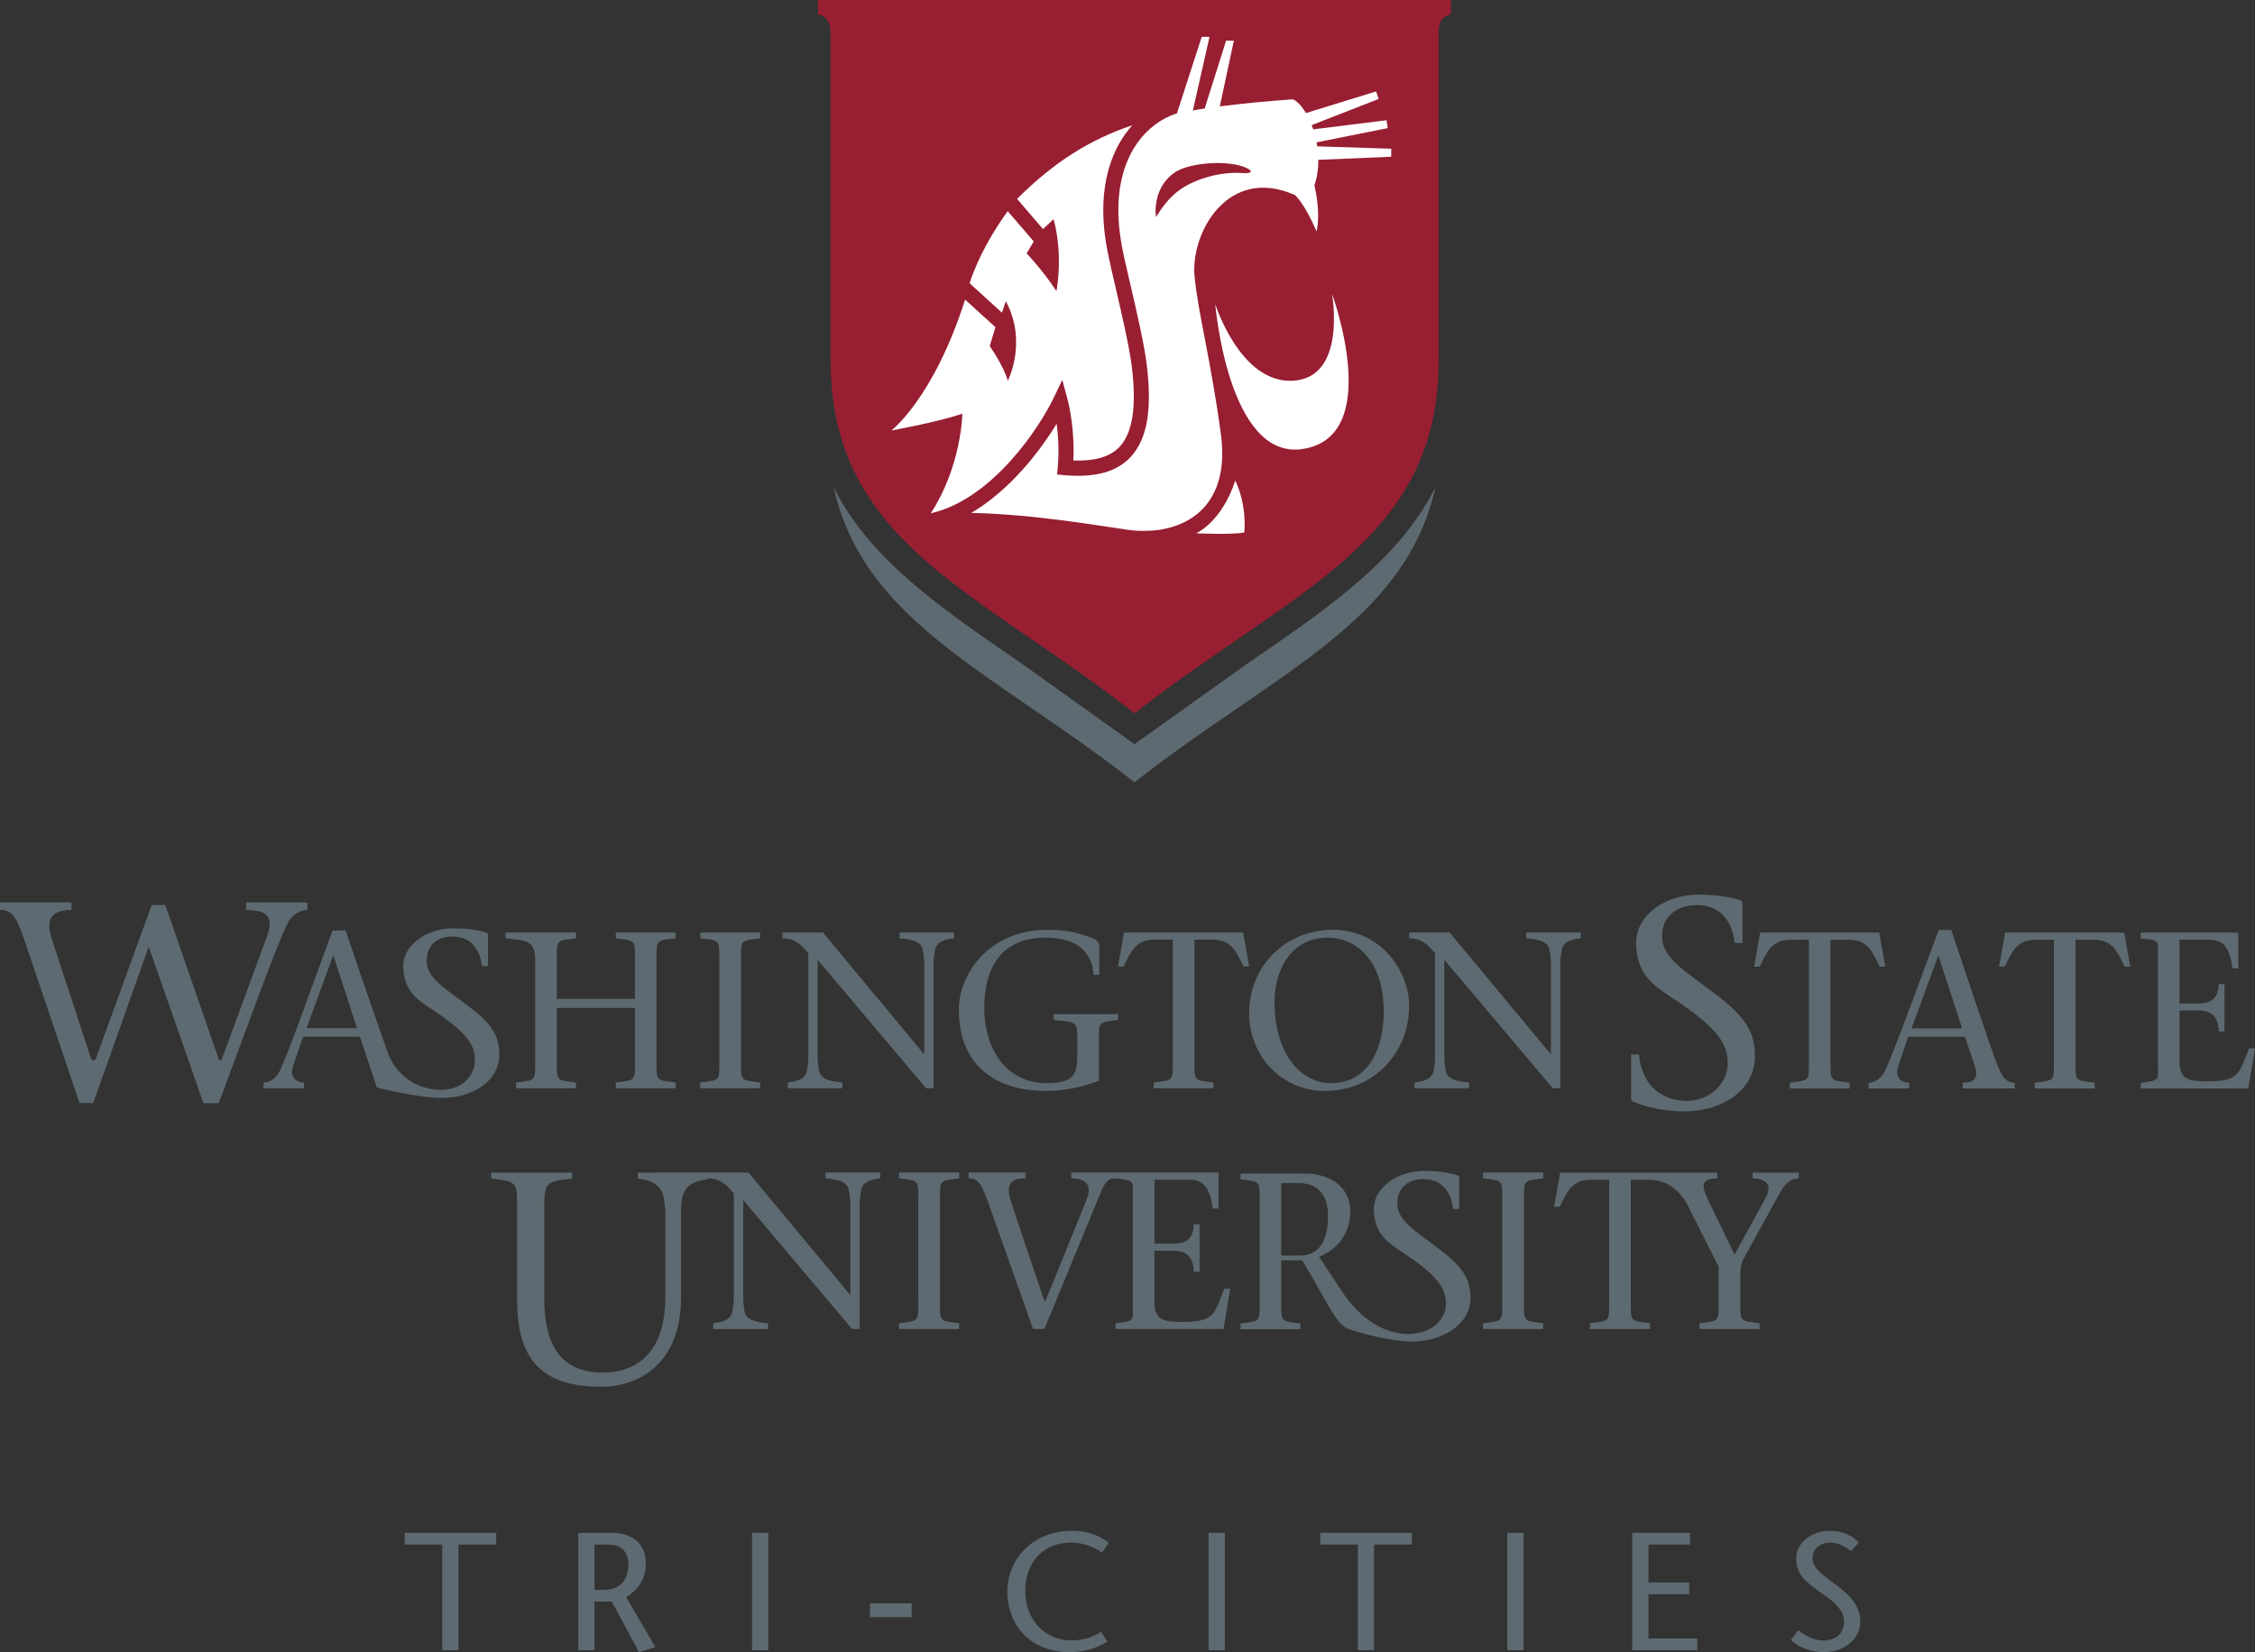 <?xml version="1.0" encoding="utf-8"?>
<!-- Generator: Adobe Illustrator 16.0.0, SVG Export Plug-In . SVG Version: 6.00 Build 0)  -->
<!DOCTYPE svg PUBLIC "-//W3C//DTD SVG 1.1//EN" "http://www.w3.org/Graphics/SVG/1.1/DTD/svg11.dtd">
<svg version="1.1" id="Layer_1" xmlns="http://www.w3.org/2000/svg" xmlns:xlink="http://www.w3.org/1999/xlink" x="0px" y="0px"
	 width="150px" height="109.933px" viewBox="0 0 150 109.933" enable-background="new 0 0 150 109.933" xml:space="preserve">
<rect x="0" y="0" width="150" height="109.933" fill="#333333" stroke="none"/>
<g>
	<path fill="#5E6A71" d="M29.417,109.799v-7.027h-2.499v-0.781h6.09v0.781H30.5v7.027H29.417z"/>
	<path fill="#5E6A71" d="M38.466,101.991h2.23c1.271,0,2.264,0.658,2.264,2.008c0,1.149-0.558,1.795-1.305,2.275l1.94,3.324
		l-1.093,0.334l-1.807-3.369h-1.149v3.235h-1.082V101.991z M39.548,105.783h0.613c1.383,0,1.64-1.026,1.64-1.684
		c0-0.959-0.602-1.327-1.327-1.327h-0.926V105.783z"/>
	<path fill="#5E6A71" d="M50.024,109.799v-7.808h1.082v7.808H50.024z"/>
	<path fill="#5E6A71" d="M57.868,107.601v-0.914h2.777v0.914H57.868z"/>
	<path fill="#5E6A71" d="M73.307,103.318c-0.368-0.301-1.205-0.681-2.042-0.681c-1.929,0-3.067,1.383-3.067,3.212
		c0,1.974,1.36,3.302,3.067,3.302c0.848,0,1.517-0.268,1.974-0.581l0.424,0.647c-0.524,0.357-1.45,0.714-2.454,0.714
		c-2.788,0-4.205-1.908-4.205-4.06c0-1.964,1.539-4.016,4.338-4.016c1.116,0,1.896,0.391,2.41,0.792L73.307,103.318z"/>
	<path fill="#5E6A71" d="M80.393,109.799v-7.808h1.081v7.808H80.393z"/>
	<path fill="#5E6A71" d="M90.321,109.799v-7.027h-2.499v-0.781h6.091v0.781h-2.511v7.027H90.321z"/>
	<path fill="#5E6A71" d="M100.262,109.799v-7.808h1.082v7.808H100.262z"/>
	<path fill="#5E6A71" d="M112.422,102.772h-2.767v2.521h2.711v0.781h-2.711v2.944h3.246v0.781h-4.328v-7.808h3.849V102.772z"/>
	<path fill="#5E6A71" d="M123.133,103.195c-0.381-0.279-0.883-0.558-1.351-0.558c-0.781,0-1.216,0.458-1.216,1.06
		c0,0.558,0.479,0.97,1.483,1.695c1.07,0.781,1.695,1.495,1.695,2.499c0,1.238-1.171,2.041-2.421,2.041
		c-0.746,0-1.639-0.268-2.197-0.815l0.48-0.646c0.457,0.323,0.959,0.681,1.694,0.681c0.771,0,1.361-0.413,1.361-1.283
		c0-0.981-1.171-1.617-1.807-2.085c-0.647-0.502-1.373-0.981-1.373-2.086c0-1.048,1.016-1.84,2.231-1.84
		c0.814,0,1.495,0.29,1.93,0.78L123.133,103.195z"/>
</g>
<g>
	<g>
		<g>
			<path fill="#5E6A71" d="M95.618,83.021c-1.569-1.177-2.668-1.836-2.668-2.934c0-1.159,0.816-1.632,1.728-1.632
				c1.254,0,1.85,0.879,1.976,1.979h0.408v-2.056c0-0.079-0.017-0.142-0.11-0.172c-0.628-0.219-1.521-0.297-2.196-0.297
				c-1.805,0-3.371,1.112-3.371,2.525c0,0.763,0.211,1.31,0.518,1.729h-0.006c0.008,0.007,0.015,0.012,0.02,0.017
				c0.382,0.507,0.903,0.831,1.365,1.139c2.354,1.554,2.883,2.386,2.902,3.404c0.043,2.264-4.196,3.455-6.988-0.895l-1.449-2.205
				c1.141-0.444,2.071-1.495,2.071-3.021c0-1.734-1.496-2.514-2.988-2.514H82.52v0.384c1.332,0.159,1.272,0.089,1.272,1.463v6.66
				c0,1.382,0.06,1.304-1.272,1.466v0.385h3.983v-0.385c-1.334-0.162-1.276-0.084-1.276-1.466v-2.736h1.395
				c1.788,2.975,2.233,4.267,3.134,4.587c0.203,0.071,2.524,0.818,4.165,0.818c1.883,0,3.893-1.036,3.893-2.901
				C97.812,85.061,97.279,84.259,95.618,83.021z M86.459,83.542h-1.232v-4.824h1.14c1.079,0,1.972,0.561,1.972,2.176
				C88.338,82.567,87.745,83.542,86.459,83.542z"/>
			<path fill="#5E6A71" d="M56.68,88.431c0,0,0,0-7.243-8.582v6.575c0,0.311,0.061,0.564,0.087,0.802
				c0.077,0.536,0.584,0.744,1.564,0.819v0.386h-3.644v-0.386c0.716-0.076,1.205-0.283,1.278-0.819
				c0.031-0.238,0.091-0.491,0.091-0.802v-7.005c-0.415-0.535-0.88-1.011-1.724-1.011v-0.391h2.704
				c2.216,2.695,4.523,5.431,6.739,8.124h0.03v-6.115c0-0.313-0.061-0.564-0.091-0.803c-0.077-0.535-0.577-0.741-1.56-0.816v-0.391
				h3.643v0.391c-0.699,0.075-1.205,0.281-1.281,0.816c-0.03,0.239-0.087,0.49-0.087,0.803v8.405H56.68z"/>
			<path fill="#5E6A71" d="M62.525,86.57c0,1.386-0.06,1.309,1.278,1.474v0.386h-4.001v-0.386c1.341-0.165,1.28-0.088,1.28-1.474
				v-6.692c0-1.381,0.061-1.31-1.28-1.471v-0.385h4.001v0.385c-1.337,0.161-1.278,0.09-1.278,1.471V86.57z"/>
			<path fill="#5E6A71" d="M81.447,85.752c-0.684,1.593-0.58,2.205-2.735,2.205c-1.339,0-1.921-0.106-1.921-1.372v-3.36h1.252
				c0.995,0,1.339,0.523,1.366,1.4h0.386v-3.171h-0.386c-0.027,0.922-0.431,1.295-1.366,1.295h-1.252v-4.252h2.362
				c1.068,0,1.368,0.816,1.515,1.917h0.386v-2.393h-6.849h-2.946v0.385c1.009,0,1.396,0.459,1.025,1.398
				c-0.922,2.276-1.831,4.563-2.784,6.84c-0.772-2.259-1.634-4.816-2.21-6.572c-0.495-1.431,0.103-1.667,0.922-1.667v-0.385h-3.783
				v0.385c0.717,0,0.907,0.459,1.461,2.052c0.905,2.528,1.919,5.397,2.826,7.972h0.756c1.252-3.049,2.516-6.084,3.764-9.13
				c0.312-0.745,0.535-0.893,0.969-0.893c1.337,0.161,1.146,0.09,1.146,1.471v6.692c0,1.386,0.191,1.309-1.146,1.474v0.386h7.183
				l0.446-2.679H81.447z"/>
			<path fill="#5E6A71" d="M101.374,86.57c0,1.386-0.063,1.309,1.277,1.474v0.386h-4.002v-0.386c1.34-0.165,1.281-0.088,1.281-1.474
				v-6.692c0-1.381,0.059-1.31-1.281-1.471v-0.385h4.002v0.385c-1.341,0.161-1.277,0.09-1.277,1.471V86.57z"/>
			<path fill="#5E6A71" d="M116.583,78.022v0.385c0.877,0,1.353,0.429,0.846,1.337l-2.05,3.736l-1.801-3.736
				c-0.373-0.774-0.475-1.337,0.653-1.337v-0.385h-2.492h-1.032h-6.926l-0.403,2.271h0.373c0.488-0.98,0.787-1.796,2.08-1.796h1.208
				v8.073c0,1.386,0.058,1.309-1.281,1.474v0.386h4.001v-0.386c-1.337-0.165-1.279-0.088-1.279-1.474v-8.073h1.206
				c1.218,0,2.039,0.727,2.541,1.632l2.094,4.154v2.287c0,1.386,0.062,1.309-1.277,1.474v0.386h3.999v-0.386
				c-1.336-0.165-1.278-0.088-1.278-1.474v-1.666c0-0.37,0.03-0.789,0.18-1.085l2.482-4.506c0.402-0.715,0.804-0.906,1.22-0.906
				v-0.385H116.583z"/>
			<path fill="#5E6A71" d="M47.106,78.013l-4.687,0.012v0.389c0.939,0.101,1.621,0.514,1.719,1.236
				c0.04,0.317,0.122,0.657,0.122,1.077v5.56c0,3.203-1.443,5.041-4.182,5.041c-2.981,0-3.875-2.139-3.875-4.941v-5.86
				c0-1.86,0.054-1.893,1.854-2.113v-0.389h-5.383v0.389c1.804,0.22,1.724,0.253,1.724,2.113v5.961c0,3.62,1.319,5.783,5.578,5.783
				c2.58,0,5.324-1.6,5.324-5.902v-5.641c0-0.035,0-0.067,0-0.099c-0.018-1.736,0.657-1.989,1.793-2.173L47.106,78.013z"/>
		</g>
		<g>
			<path fill="#5E6A71" d="M37.04,70.56c0,1.378-0.059,1.304,1.272,1.466v0.385h-3.983v-0.385c1.333-0.162,1.274-0.088,1.274-1.466
				v-6.666c0-1.375-0.642-1.3-1.974-1.463v-0.383h4.682v0.383c-1.332,0.163-1.272,0.089-1.272,1.463v2.565h5.198v-2.565
				c0-1.375,0.058-1.3-1.274-1.463v-0.383h3.983v0.383c-1.332,0.163-1.274,0.089-1.274,1.463v6.666c0,1.378-0.057,1.304,1.274,1.466
				v0.385h-3.983v-0.385c1.332-0.162,1.274-0.088,1.274-1.466v-3.497H37.04V70.56z"/>
			<path fill="#5E6A71" d="M49.289,70.56c0,1.378-0.061,1.304,1.271,1.466v0.385h-3.981v-0.385c1.332-0.162,1.272-0.088,1.272-1.466
				v-6.666c0-1.375,0.059-1.3-1.272-1.463v-0.383h3.981v0.383c-1.332,0.163-1.271,0.089-1.271,1.463V70.56z"/>
			<path fill="#5E6A71" d="M61.6,72.411c-2.355-2.784-4.799-5.702-7.211-8.546v6.548c0,0.308,0.059,0.562,0.09,0.798
				c0.073,0.534,0.575,0.738,1.552,0.814v0.385h-3.626v-0.385c0.709-0.076,1.199-0.28,1.274-0.814
				c0.028-0.237,0.089-0.491,0.089-0.798v-6.976c-0.417-0.532-0.875-1.007-1.719-1.007v-0.383h2.695
				c2.207,2.678,4.501,5.403,6.708,8.082h0.028v-6.083c0-0.312-0.058-0.565-0.089-0.802c-0.072-0.533-0.577-0.738-1.555-0.813
				v-0.383h3.629v0.383c-0.695,0.075-1.199,0.28-1.274,0.813c-0.029,0.237-0.089,0.49-0.089,0.802v8.365H61.6z"/>
			<path fill="#5E6A71" d="M63.782,67.169c0-2.28,1.926-5.304,5.923-5.304c1.435,0,2.116,0.268,2.843,0.507
				c0.413,0.134,0.577,0.338,0.577,0.576v1.911H72.74c-0.043-1.186-0.8-2.473-3.153-2.473c-3.096,0-4.104,2.132-4.116,4.663
				c-0.016,2.339,1.168,5.022,4.175,5.022c1.852,0,2.014-0.683,2.014-1.837v-0.903c0-1.379,0.058-1.302-1.571-1.466v-0.384h4.28
				v0.384c-1.332,0.164-1.272,0.087-1.272,1.466v2.578c-0.948,0.369-2.191,0.681-3.539,0.681
				C66.522,72.589,63.782,71.138,63.782,67.169z"/>
			<path fill="#5E6A71" d="M79.449,70.56c0,1.378-0.059,1.304,1.272,1.466v0.385h-3.982v-0.385c1.331-0.162,1.272-0.088,1.272-1.466
				V62.52h-1.201c-1.288,0-1.583,0.812-2.072,1.791h-0.37l0.401-2.263h7.922l0.399,2.263h-0.369
				c-0.488-0.979-0.784-1.791-2.073-1.791h-1.199V70.56z"/>
			<path fill="#5E6A71" d="M83.091,67.42c0-3.2,2.488-5.555,5.568-5.555c3.212,0,5.077,2.771,5.077,5.053
				c0,3.125-2.339,5.671-5.612,5.671C85.296,72.589,83.091,70.295,83.091,67.42z M92.048,67.361c0-3.539-1.909-4.975-3.717-4.975
				c-2.516,0-3.551,2.25-3.551,4.264c0,3.584,1.834,5.421,3.744,5.421C91.279,72.071,92.048,69.347,92.048,67.361z"/>
			<path fill="#5E6A71" d="M103.289,72.411c-2.356-2.784-4.797-5.702-7.213-8.546v6.548c0,0.308,0.06,0.562,0.091,0.798
				c0.073,0.534,0.577,0.738,1.553,0.814v0.385h-3.627v-0.385c0.711-0.076,1.199-0.28,1.273-0.814c0.03-0.237,0.09-0.491,0.09-0.798
				v-6.976c-0.415-0.532-0.874-1.007-1.72-1.007v-0.383h2.697c2.207,2.678,4.499,5.403,6.708,8.082h0.027v-6.083
				c0-0.312-0.059-0.565-0.089-0.802c-0.073-0.533-0.575-0.738-1.555-0.813v-0.383h3.628v0.383c-0.696,0.075-1.198,0.28-1.272,0.813
				c-0.03,0.237-0.089,0.49-0.089,0.802v8.365H103.289z"/>
			<path fill="#5E6A71" d="M20.38,60.064v-0.017h-4.006v0.496c1.546,0.018,1.799,0.569,1.393,1.738l-3.032,8.254h-0.167
				l-3.57-10.318h-0.905l-3.75,10.318H6.089l-2.688-8.199c-0.382-1.298,0.151-1.793,1.353-1.793v-0.496H0v0.496
				c1.011,0,1.192,0.787,1.841,2.652l3.452,10.201h0.908l3.692-10.405l3.638,10.414h1.017c1.557-4.142,3.75-10.268,4.555-11.918
				c0.3-0.619,0.842-0.937,1.35-0.937v-0.485H20.38z"/>
			<path fill="#5E6A71" d="M31.031,66.849c-1.558-1.169-2.649-1.823-2.649-2.915c0-1.152,0.811-1.621,1.715-1.621
				c1.246,0,1.837,0.874,1.963,1.965h0.404v-2.042c0-0.079-0.016-0.14-0.11-0.172c-0.623-0.218-1.511-0.297-2.181-0.297
				c-1.792,0-3.349,1.107-3.349,2.51c0,0.76,0.209,1.3,0.516,1.717h-0.005c0.005,0.006,0.012,0.011,0.019,0.018
				c0.376,0.504,0.894,0.824,1.354,1.132c2.337,1.542,2.883,2.368,2.883,3.381c0,0.941-0.708,1.886-2.01,1.979
				c-1.334,0.096-3.049-0.549-3.771-2.42c-0.64-1.795-1.944-5.569-2.824-8.173h-0.859c-1.229,3.274-2.894,8.072-3.532,9.374
				c-0.235,0.489-0.664,0.742-1.065,0.742v0.385h0.64h2.053v-0.385c-0.65,0-0.931-0.49-0.739-1.066l0.682-1.986h3.775l0.636,1.911
				l0.492,1.472c0,0,2.648,0.693,4.37,0.693c1.871,0,3.771-1.028,3.771-2.881C33.211,68.873,32.682,68.08,31.031,66.849z
				 M20.389,68.413l1.762-4.813h0.03l1.571,4.813H20.389z"/>
		</g>
		<g>
			<path fill="#5E6A71" d="M115.391,62.737c-0.158-1.398-0.917-2.514-2.508-2.514c-1.158,0-2.326,0.598-2.326,2.072
				c0,1.395,1.395,2.23,3.389,3.726c2.109,1.574,2.789,2.59,2.789,4.245c0,2.369-2.299,3.685-4.688,3.685
				c-1.277,0-2.374-0.242-3.409-0.638c-0.078-0.04-0.14-0.12-0.14-0.276v-2.872h0.518c0.222,2.21,1.672,3.088,3.21,3.088
				c1.413,0,2.7-1.076,2.7-2.53c0-1.296-0.697-2.352-3.686-4.32c-1.075-0.717-2.409-1.497-2.409-3.665
				c0-1.799,1.856-3.211,4.148-3.211c0.858,0,1.993,0.099,2.79,0.38c0.12,0.037,0.139,0.12,0.139,0.22v2.611H115.391z"/>
			<path fill="#5E6A71" d="M121.762,70.57c0,1.381-0.057,1.301,1.276,1.47v0.382h-3.986V72.04c1.333-0.169,1.275-0.089,1.275-1.47
				v-8.044h-1.202c-1.288,0-1.585,0.815-2.073,1.792h-0.367l0.397-2.265h7.924l0.401,2.265h-0.371
				c-0.488-0.977-0.785-1.792-2.071-1.792h-1.203V70.57z"/>
			<path fill="#5E6A71" d="M126.933,68.984l-0.678,1.986c-0.194,0.58,0.087,1.069,0.738,1.069v0.382h-2.696V72.04
				c0.399,0,0.83-0.257,1.066-0.743c0.637-1.306,2.369-6.146,3.6-9.422h0.828c1.008,2.978,2.518,7.543,3.021,8.859
				c0.329,0.826,0.564,1.306,1.201,1.306v0.382h-3.452V72.04c0.933,0,1.025-0.49,0.788-1.145l-0.64-1.911H126.933z M130.52,68.423
				l-1.57-4.814h-0.029l-1.765,4.814H130.52z"/>
			<path fill="#5E6A71" d="M138.06,70.57c0,1.381-0.06,1.301,1.272,1.47v0.382h-3.985V72.04c1.334-0.169,1.276-0.089,1.276-1.47
				v-8.044h-1.201c-1.29,0-1.583,0.815-2.074,1.792h-0.371l0.402-2.265h7.925l0.397,2.265h-0.372
				c-0.484-0.977-0.78-1.792-2.068-1.792h-1.201V70.57z"/>
			<path fill="#5E6A71" d="M142.401,72.04c1.336-0.169,1.144-0.089,1.144-1.47v-6.667c0-1.377,0.192-1.304-1.144-1.466v-0.384h6.488
				v2.381h-0.387c-0.148-1.093-0.441-1.909-1.508-1.909h-2.019v4.241h1.244c0.933,0,1.336-0.373,1.361-1.29h0.388v3.151h-0.388
				c-0.025-0.876-0.367-1.394-1.361-1.394h-1.244v3.347c0,1.263,0.58,1.369,1.914,1.369c2.147,0,2.043-0.61,2.727-2.195H150
				l-0.446,2.666h-7.152V72.04z"/>
		</g>
	</g>
	<g>
		<g>
			<g>
				<g>
					<path fill="#5E6A71" d="M83.051,44.099l-7.586,5.415l-7.579-5.415c-5.39-3.694-10.01-6.861-12.429-11.672
						c2,9.019,10.794,12.39,20.008,19.622c9.216-7.231,18.016-10.603,20.016-19.622C93.059,37.238,88.439,40.405,83.051,44.099z"/>
					<g>
						<path fill="#981E32" d="M54.409,0v0.945c0.585,0.203,0.779,0.389,0.842,1.247V23.99c0,12.125,9.84,15.328,20.221,23.474
							c10.382-8.146,20.227-11.349,20.227-23.474V1.949c0.077-0.662,0.288-0.822,0.814-1.004V0H54.409z"/>
					</g>
				</g>
			</g>
		</g>
		<g>
			<g>
				<g>
					<path fill="#FFFFFF" d="M79.566,35.485c0,0,1.684-0.718,2.603-3.507c0.812,1.7,0.598,3.449,0.598,3.449
						C82.024,35.594,79.566,35.485,79.566,35.485z"/>
					<path fill="#FFFFFF" d="M88.602,19.54c0,0,1.023,5.601-2.606,5.794c-3.504,0.183-5.16-5.103-5.16-5.103
						s0.848,10.332,5.76,9.652C92.131,29.116,88.602,19.54,88.602,19.54z"/>
				</g>
			</g>
			<path fill="#FFFFFF" d="M61.915,34.152c0.002,0,0.005,0,0.007,0c4.099-0.935,7.233-5.73,8.155-7.655l0.584-1.221l0.354,1.306
				c0.018,0.073,0.401,1.51,0.401,3.411c0,0.209-0.007,0.427-0.018,0.646c1.414,0.052,2.421-0.233,3.051-0.885
				c0.898-0.938,1.17-2.704,0.832-5.407c-0.164-1.294-0.642-3.353-1.062-5.168c-0.218-0.928-0.42-1.805-0.542-2.425
				c-0.79-3.972,0.188-6.436,1.151-7.803c0.151-0.217,0.315-0.421,0.488-0.617c-2.831,0.958-5.208,2.447-7.661,4.901l1.724,2.008
				l0.706-0.66c0.664,2.49,0.187,4.786,0.187,4.786c-0.908-1.387-1.98-2.51-1.98-2.51l0.472-0.791l-1.555-1.812l-0.181-0.201
				c-1.911,2.633-2.531,4.791-2.531,4.791l1.358,1.237l0.79,0.72l0.263-0.762c1.459,2.736,0.129,5.296,0.129,5.296
				c-0.243-0.935-1.201-2.312-1.201-2.312l0.378-1.255l-2.017-1.833c-2.099,6.577-4.907,8.709-4.907,8.709s3.039-0.549,4.726-1.118
				C64.014,27.528,63.967,30.994,61.915,34.152z"/>
			<path fill="#FFFFFF" d="M92.539,10.429l-4.846,0.206c0.005,0.574-0.073,1.151-0.26,1.698c0.453,1.985,0.143,3.063,0.143,3.063
				c-0.813-1.893-1.435-2.416-1.435-2.416c-4.448-1.987-6.948,2.5-6.682,5.393c0.22,2.376,1.077,5.532,1.75,10.48
				c0.566,4.165-1.537,5.963-3.959,6.377c-0.052,0.009-0.103,0.02-0.156,0.027c-0.013,0-0.024,0.005-0.037,0.005
				c-0.391,0.051-0.811,0.069-1.251,0.057c-0.016,0-0.031,0-0.043,0c-0.049,0-0.098-0.006-0.145-0.006
				c-0.188-0.013-0.377-0.031-0.562-0.056C73.176,35,68.961,34.231,64.61,34.126c2.559-1.501,4.562-4.093,5.677-5.935
				c0.068,0.511,0.122,1.132,0.122,1.817c0,0.342-0.014,0.698-0.047,1.066l-0.042,0.499l0.5,0.045
				c2.003,0.174,3.427-0.208,4.347-1.169c1.141-1.188,1.49-3.167,1.107-6.229c-0.169-1.348-0.652-3.431-1.077-5.271
				c-0.216-0.921-0.42-1.791-0.537-2.396c-0.72-3.62,0.136-5.819,0.983-7.025c0.667-0.947,1.584-1.638,2.59-1.971
				c0.018-0.001,0.033-0.007,0.053-0.007l1.65-5.097h0.52l-1.108,4.896c0.258-0.049,0.52-0.089,0.786-0.128l1.424-4.514h0.517
				l-0.935,4.372c1.479-0.192,3.08-0.339,4.858-0.472c0.289,0.121,0.596,0.452,0.873,0.916l4.667-1.44l0.169,0.502l-4.456,1.74
				c0.035,0.091,0.068,0.188,0.103,0.283l4.873-0.607l0.082,0.525l-4.733,0.946c0.018,0.089,0.031,0.177,0.044,0.266l4.926,0.157
				L92.539,10.429z M78.499,12.614c0.977-0.686,2.64-1.216,4.198-1.097c0.397,0.033,0.73-0.071,0.303-0.302
				c-1.168-0.615-3.885-0.407-4.848,0.254c-1.542,1.055-1.281,2.931-1.244,2.976C77.215,13.908,77.737,13.152,78.499,12.614z"/>
		</g>
	</g>
</g>
</svg>
